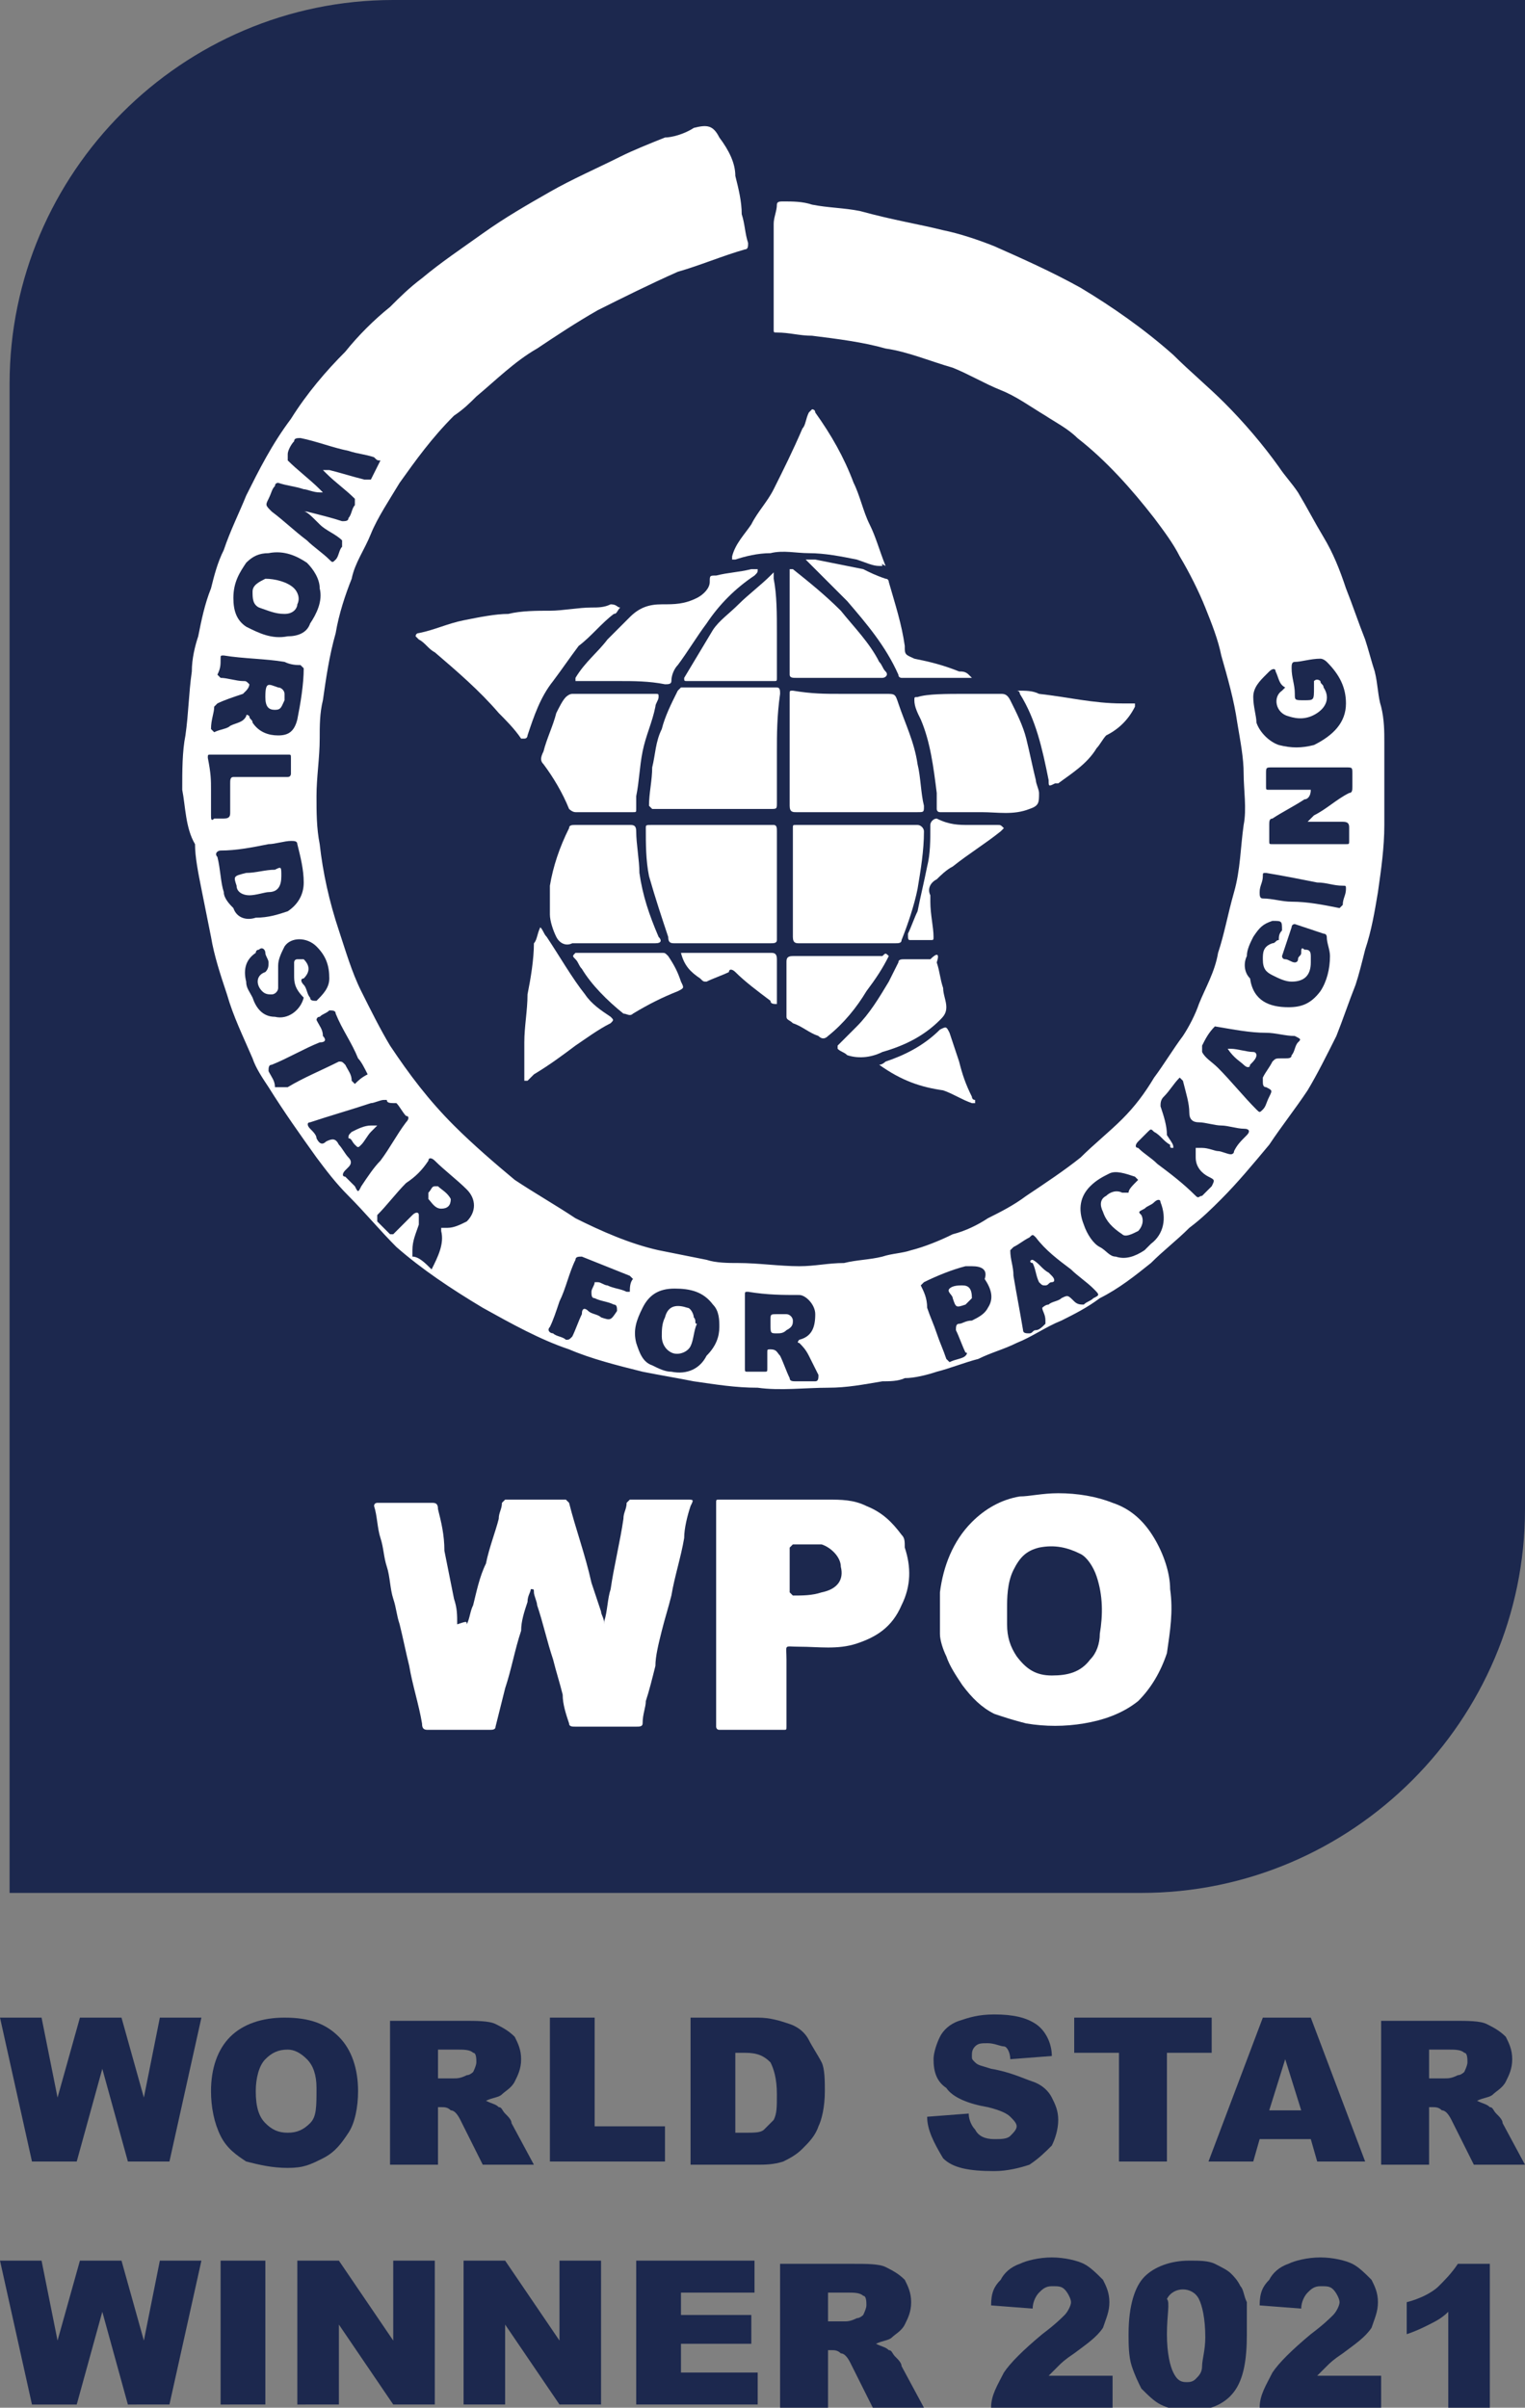 <?xml version="1.0" encoding="utf-8"?>
<!-- Generator: Adobe Illustrator 25.1.0, SVG Export Plug-In . SVG Version: 6.00 Build 0)  -->
<svg version="1.1" id="Ebene_1" xmlns="http://www.w3.org/2000/svg" xmlns:xlink="http://www.w3.org/1999/xlink" x="0px" y="0px"
	 width="47.7px" height="75.3px" viewBox="0 0 47.7 75.3" style="enable-background:new 0 0 47.7 75.3;" xml:space="preserve">
<rect x="0" y="0" width="47.7" height="75.3" fill="#808080" stroke="none"/>
<style type="text/css">
	.st0{fill:#1C284E;}
	.st1{fill:#FFFFFF;}
</style>
<path id="SVGID_5_" class="st0" d="M12.3,0c-6.6,0-12,5.4-12,12v47.2h35.4c6.6,0,12-5.4,12-12V0H12.3z"/>
<path class="st1" d="M26.3,21.7c0.5,0,0.9,0,1.4,0c0.3,0,0.3,0,0.4,0.3c0.2,0.6,0.5,1.2,0.6,1.9c0.1,0.4,0.1,0.9,0.2,1.3
	c0,0.2,0,0.2-0.2,0.2c-0.4,0-0.7,0-1.1,0c-0.8,0-1.7,0-2.5,0c-0.1,0-0.1,0-0.2,0c-0.1,0-0.2,0-0.2-0.2c0-0.6,0-1.2,0-1.8
	c0-0.6,0-1.1,0-1.7c0-0.1,0-0.1,0.1-0.1C25.4,21.7,25.8,21.7,26.3,21.7C26.3,21.7,26.3,21.7,26.3,21.7z"/>
<g>
	<path class="st0" d="M0,63.1h1.3l0.5,2.5l0.7-2.5h1.3l0.7,2.5L5,63.1h1.3l-1,4.5H4l-0.8-2.9l-0.8,2.9H1L0,63.1z"/>
	<path class="st0" d="M6.6,65.4c0-0.7,0.2-1.3,0.6-1.7c0.4-0.4,1-0.6,1.7-0.6c0.8,0,1.3,0.2,1.7,0.6s0.6,1,0.6,1.7
		c0,0.5-0.1,1-0.3,1.3c-0.2,0.3-0.4,0.6-0.8,0.8S9.5,67.8,9,67.8c-0.5,0-0.9-0.1-1.3-0.2c-0.3-0.2-0.6-0.4-0.8-0.8
		C6.7,66.4,6.6,65.9,6.6,65.4z M8,65.4c0,0.5,0.1,0.8,0.3,1s0.4,0.3,0.7,0.3c0.3,0,0.5-0.1,0.7-0.3s0.2-0.5,0.2-1.1
		c0-0.4-0.1-0.7-0.3-0.9S9.2,64.1,9,64.1c-0.3,0-0.5,0.1-0.7,0.3C8.1,64.6,8,65,8,65.4z"/>
	<path class="st0" d="M12.2,67.7v-4.5h2.3c0.4,0,0.8,0,1,0.1s0.4,0.2,0.6,0.4c0.1,0.2,0.2,0.4,0.2,0.7c0,0.3-0.1,0.5-0.2,0.7
		c-0.1,0.2-0.3,0.3-0.4,0.4c-0.1,0.1-0.3,0.1-0.5,0.2c0.2,0.1,0.3,0.1,0.4,0.2c0.1,0,0.1,0.1,0.2,0.2c0.1,0.1,0.2,0.2,0.2,0.3
		l0.7,1.3h-1.6l-0.7-1.4c-0.1-0.2-0.2-0.3-0.3-0.3c-0.1-0.1-0.2-0.1-0.3-0.1h-0.1v1.8H12.2z M13.6,65h0.6c0.1,0,0.2,0,0.4-0.1
		c0.1,0,0.2-0.1,0.2-0.1s0.1-0.2,0.1-0.3c0-0.1,0-0.3-0.1-0.3c-0.1-0.1-0.3-0.1-0.5-0.1h-0.6V65z"/>
	<path class="st0" d="M17.2,63.1h1.4v3.4h2.2v1.1h-3.6V63.1z"/>
	<path class="st0" d="M21.6,63.1h2.1c0.4,0,0.7,0.1,1,0.2c0.3,0.1,0.5,0.3,0.6,0.5s0.3,0.5,0.4,0.7s0.1,0.6,0.1,0.9
		c0,0.5-0.1,0.9-0.2,1.1c-0.1,0.3-0.3,0.5-0.5,0.7c-0.2,0.2-0.4,0.3-0.6,0.4c-0.3,0.1-0.6,0.1-0.8,0.1h-2.1V63.1z M23,64.2v2.5h0.3
		c0.3,0,0.5,0,0.6-0.1c0.1-0.1,0.2-0.2,0.3-0.3c0.1-0.2,0.1-0.4,0.1-0.8c0-0.5-0.1-0.8-0.2-1c-0.2-0.2-0.4-0.3-0.8-0.3H23z"/>
	<path class="st0" d="M29,66.2l1.3-0.1c0,0.2,0.1,0.4,0.2,0.5c0.1,0.2,0.3,0.3,0.6,0.3c0.2,0,0.4,0,0.5-0.1c0.1-0.1,0.2-0.2,0.2-0.3
		c0-0.1-0.1-0.2-0.2-0.3c-0.1-0.1-0.3-0.2-0.7-0.3c-0.6-0.1-1.1-0.3-1.3-0.6c-0.3-0.2-0.4-0.5-0.4-0.9c0-0.2,0.1-0.5,0.2-0.7
		s0.3-0.4,0.6-0.5c0.3-0.1,0.6-0.2,1.1-0.2c0.6,0,1,0.1,1.3,0.3c0.3,0.2,0.5,0.6,0.5,1l-1.3,0.1c0-0.2-0.1-0.4-0.2-0.4
		s-0.3-0.1-0.5-0.1c-0.2,0-0.3,0-0.4,0.1c-0.1,0.1-0.1,0.2-0.1,0.3c0,0.1,0,0.1,0.1,0.2c0.1,0.1,0.2,0.1,0.5,0.2
		c0.6,0.1,1,0.3,1.3,0.4s0.5,0.3,0.6,0.5c0.1,0.2,0.2,0.4,0.2,0.7c0,0.3-0.1,0.6-0.2,0.8c-0.2,0.2-0.4,0.4-0.7,0.6
		c-0.3,0.1-0.7,0.2-1.1,0.2c-0.8,0-1.3-0.1-1.6-0.4C29.2,67,29,66.6,29,66.2z"/>
	<path class="st0" d="M33.6,63.1h4.3v1.1h-1.4v3.4H35v-3.4h-1.4V63.1z"/>
	<path class="st0" d="M41,66.9h-1.6l-0.2,0.7h-1.4l1.7-4.5H41l1.7,4.5h-1.5L41,66.9z M40.7,66l-0.5-1.6L39.7,66H40.7z"/>
	<path class="st0" d="M43.2,67.7v-4.5h2.3c0.4,0,0.8,0,1,0.1s0.4,0.2,0.6,0.4c0.1,0.2,0.2,0.4,0.2,0.7c0,0.3-0.1,0.5-0.2,0.7
		c-0.1,0.2-0.3,0.3-0.4,0.4c-0.1,0.1-0.3,0.1-0.5,0.2c0.2,0.1,0.3,0.1,0.4,0.2c0.1,0,0.1,0.1,0.2,0.2c0.1,0.1,0.2,0.2,0.2,0.3
		l0.7,1.3h-1.6l-0.7-1.4c-0.1-0.2-0.2-0.3-0.3-0.3c-0.1-0.1-0.2-0.1-0.3-0.1h-0.1v1.8H43.2z M44.6,65h0.6c0.1,0,0.2,0,0.4-0.1
		c0.1,0,0.2-0.1,0.2-0.1s0.1-0.2,0.1-0.3c0-0.1,0-0.3-0.1-0.3c-0.1-0.1-0.3-0.1-0.5-0.1h-0.6V65z"/>
</g>
<g>
	<path class="st0" d="M0,70.7h1.3l0.5,2.5l0.7-2.5h1.3l0.7,2.5L5,70.7h1.3l-1,4.5H4l-0.8-2.9l-0.8,2.9H1L0,70.7z"/>
	<path class="st0" d="M6.9,70.7h1.4v4.5H6.9V70.7z"/>
	<path class="st0" d="M9.3,70.7h1.3l1.7,2.5v-2.5h1.3v4.5h-1.3l-1.7-2.5v2.5H9.3V70.7z"/>
	<path class="st0" d="M14.5,70.7h1.3l1.7,2.5v-2.5h1.3v4.5h-1.3l-1.7-2.5v2.5h-1.3V70.7z"/>
	<path class="st0" d="M19.8,70.7h3.8v1h-2.3v0.7h2.2v0.9h-2.2v0.9h2.4v1h-3.8V70.7z"/>
	<path class="st0" d="M24.4,75.3v-4.5h2.3c0.4,0,0.8,0,1,0.1s0.4,0.2,0.6,0.4c0.1,0.2,0.2,0.4,0.2,0.7c0,0.3-0.1,0.5-0.2,0.7
		c-0.1,0.2-0.3,0.3-0.4,0.4c-0.1,0.1-0.3,0.1-0.5,0.2c0.2,0.1,0.3,0.1,0.4,0.2c0.1,0,0.1,0.1,0.2,0.2c0.1,0.1,0.2,0.2,0.2,0.3
		l0.7,1.3h-1.6l-0.7-1.4c-0.1-0.2-0.2-0.3-0.3-0.3c-0.1-0.1-0.2-0.1-0.3-0.1h-0.1v1.8H24.4z M25.8,72.6h0.6c0.1,0,0.2,0,0.4-0.1
		c0.1,0,0.2-0.1,0.2-0.1s0.1-0.2,0.1-0.3c0-0.1,0-0.3-0.1-0.3c-0.1-0.1-0.3-0.1-0.5-0.1h-0.6V72.6z"/>
	<path class="st0" d="M34.8,75.3H31c0-0.4,0.2-0.7,0.4-1.1c0.2-0.3,0.6-0.7,1.2-1.2c0.4-0.3,0.6-0.5,0.7-0.6
		c0.1-0.1,0.2-0.3,0.2-0.4c0-0.1-0.1-0.3-0.2-0.4c-0.1-0.1-0.2-0.1-0.4-0.1c-0.2,0-0.3,0.1-0.4,0.2c-0.1,0.1-0.2,0.3-0.2,0.5
		l-1.3-0.1c0-0.4,0.1-0.6,0.3-0.8c0.1-0.2,0.3-0.4,0.6-0.5c0.2-0.1,0.6-0.2,1-0.2c0.4,0,0.8,0.1,1,0.2s0.4,0.3,0.6,0.5
		c0.1,0.2,0.2,0.4,0.2,0.7c0,0.3-0.1,0.5-0.2,0.8c-0.2,0.3-0.5,0.5-0.9,0.8c-0.3,0.2-0.4,0.3-0.5,0.4c-0.1,0.1-0.2,0.2-0.3,0.3h2
		V75.3z"/>
	<path class="st0" d="M35.3,73c0-0.9,0.2-1.5,0.5-1.8c0.3-0.3,0.8-0.5,1.4-0.5c0.3,0,0.6,0,0.8,0.1c0.2,0.1,0.4,0.2,0.5,0.3
		c0.1,0.1,0.2,0.2,0.3,0.4c0.1,0.1,0.1,0.3,0.2,0.5C39,72.3,39,72.6,39,73c0,0.8-0.1,1.4-0.4,1.8c-0.3,0.4-0.8,0.6-1.4,0.6
		c-0.4,0-0.7-0.1-0.9-0.2c-0.2-0.1-0.4-0.3-0.6-0.5c-0.1-0.2-0.2-0.4-0.3-0.7C35.3,73.7,35.3,73.3,35.3,73z M36.5,73
		c0,0.6,0.1,1,0.2,1.2c0.1,0.2,0.2,0.3,0.4,0.3c0.1,0,0.2,0,0.3-0.1c0.1-0.1,0.2-0.2,0.2-0.4c0-0.2,0.1-0.5,0.1-0.9
		c0-0.6-0.1-1-0.2-1.2c-0.1-0.2-0.3-0.3-0.5-0.3c-0.2,0-0.4,0.1-0.5,0.3C36.6,72,36.5,72.4,36.5,73z"/>
	<path class="st0" d="M43.2,75.3h-3.8c0-0.4,0.2-0.7,0.4-1.1c0.2-0.3,0.6-0.7,1.2-1.2c0.4-0.3,0.6-0.5,0.7-0.6
		c0.1-0.1,0.2-0.3,0.2-0.4c0-0.1-0.1-0.3-0.2-0.4c-0.1-0.1-0.2-0.1-0.4-0.1c-0.2,0-0.3,0.1-0.4,0.2c-0.1,0.1-0.2,0.3-0.2,0.5
		l-1.3-0.1c0-0.4,0.1-0.6,0.3-0.8c0.1-0.2,0.3-0.4,0.6-0.5c0.2-0.1,0.6-0.2,1-0.2c0.4,0,0.8,0.1,1,0.2s0.4,0.3,0.6,0.5
		c0.1,0.2,0.2,0.4,0.2,0.7c0,0.3-0.1,0.5-0.2,0.8c-0.2,0.3-0.5,0.5-0.9,0.8c-0.3,0.2-0.4,0.3-0.5,0.4c-0.1,0.1-0.2,0.2-0.3,0.3h2
		V75.3z"/>
	<path class="st0" d="M46.6,70.7v4.6h-1.3v-3c-0.2,0.2-0.4,0.3-0.6,0.4c-0.2,0.1-0.4,0.2-0.7,0.3v-1c0.4-0.1,0.8-0.3,1-0.5
		c0.2-0.2,0.4-0.4,0.6-0.7H46.6z"/>
</g>
<path class="st1" d="M5.7,24.7c0-0.6,0-1.2,0.1-1.7c0.1-0.7,0.1-1.3,0.2-2c0-0.4,0.1-0.8,0.2-1.1c0.1-0.5,0.2-1,0.4-1.5
	C6.7,18,6.8,17.6,7,17.2c0.2-0.6,0.5-1.2,0.7-1.7c0.4-0.8,0.8-1.6,1.4-2.4c0.5-0.8,1.1-1.5,1.7-2.1c0.4-0.5,0.9-1,1.4-1.4
	c0.3-0.3,0.6-0.6,1-0.9c0.6-0.5,1.2-0.9,1.9-1.4c0.7-0.5,1.4-0.9,2.1-1.3c0.7-0.4,1.4-0.7,2.2-1.1c0.4-0.2,0.9-0.4,1.4-0.6
	C21,4.3,21.4,4.2,21.7,4c0.4-0.1,0.6-0.1,0.8,0.3C22.8,4.7,23,5.1,23,5.5c0.1,0.4,0.2,0.8,0.2,1.2c0.1,0.3,0.1,0.6,0.2,0.9
	c0,0.1,0,0.2-0.1,0.2c-0.7,0.2-1.4,0.5-2.1,0.7c-0.9,0.4-1.7,0.8-2.5,1.2c-0.7,0.4-1.3,0.8-1.9,1.2c-0.7,0.4-1.3,1-1.9,1.5
	c-0.2,0.2-0.4,0.4-0.7,0.6c-0.7,0.7-1.2,1.4-1.7,2.1c-0.3,0.5-0.7,1.1-0.9,1.6c-0.2,0.5-0.5,0.9-0.6,1.4c-0.2,0.5-0.4,1.1-0.5,1.7
	c-0.2,0.7-0.3,1.4-0.4,2.1c-0.1,0.4-0.1,0.8-0.1,1.2c0,0.6-0.1,1.2-0.1,1.8c0,0.5,0,1,0.1,1.5c0.1,0.9,0.3,1.8,0.6,2.7
	c0.2,0.6,0.4,1.3,0.7,1.9c0.3,0.6,0.6,1.2,0.9,1.7c0.6,0.9,1.2,1.7,2,2.5c0.6,0.6,1.3,1.2,1.9,1.7c0.6,0.4,1.3,0.8,1.9,1.2
	c0.8,0.4,1.7,0.8,2.6,1c0.5,0.1,1,0.2,1.5,0.3c0.3,0.1,0.7,0.1,1,0.1c0.6,0,1.3,0.1,1.9,0.1c0.5,0,0.9-0.1,1.4-0.1
	c0.4-0.1,0.8-0.1,1.2-0.2c0.3-0.1,0.6-0.1,0.9-0.2c0.4-0.1,0.9-0.3,1.3-0.5c0.4-0.1,0.8-0.3,1.1-0.5c0.4-0.2,0.8-0.4,1.2-0.7
	c0.6-0.4,1.2-0.8,1.7-1.2c0.4-0.4,0.9-0.8,1.3-1.2c0.4-0.4,0.7-0.8,1-1.3c0.3-0.4,0.6-0.9,0.9-1.3c0.2-0.3,0.4-0.7,0.5-1
	c0.2-0.5,0.5-1,0.6-1.6c0.2-0.6,0.3-1.2,0.5-1.9c0.2-0.7,0.2-1.4,0.3-2.1c0.1-0.5,0-1.1,0-1.6c0-0.5-0.1-1-0.2-1.6
	c-0.1-0.7-0.3-1.4-0.5-2.1c-0.1-0.5-0.3-1-0.5-1.5c-0.2-0.5-0.5-1.1-0.8-1.6c-0.2-0.4-0.5-0.8-0.8-1.2c-0.7-0.9-1.5-1.8-2.4-2.5
	c-0.3-0.3-0.7-0.5-1-0.7c-0.5-0.3-0.9-0.6-1.4-0.8c-0.5-0.2-1-0.5-1.5-0.7c-0.7-0.2-1.4-0.5-2.1-0.6c-0.7-0.2-1.5-0.3-2.3-0.4
	c-0.4,0-0.7-0.1-1.1-0.1c-0.1,0-0.1,0-0.1-0.1c0-0.7,0-1.4,0-2.1c0-0.4,0-0.8,0-1.2c0-0.2,0.1-0.4,0.1-0.6c0-0.1,0.1-0.1,0.2-0.1
	c0.3,0,0.6,0,0.9,0.1c0.5,0.1,1,0.1,1.5,0.2C28,6.9,28.7,7,29.5,7.2c0.5,0.1,1.1,0.3,1.6,0.5C32,8.1,32.9,8.5,33.8,9
	c1,0.6,2,1.3,2.9,2.1c0.5,0.5,1.1,1,1.6,1.5c0.6,0.6,1.2,1.3,1.7,2c0.2,0.3,0.4,0.5,0.6,0.8c0.3,0.5,0.5,0.9,0.8,1.4
	c0.3,0.5,0.5,1,0.7,1.6c0.2,0.5,0.4,1.1,0.6,1.6c0.1,0.3,0.2,0.7,0.3,1c0.1,0.4,0.1,0.8,0.2,1.1c0.1,0.4,0.1,0.8,0.1,1.1
	c0,0.9,0,1.7,0,2.6c0,0.7-0.1,1.4-0.2,2.1c-0.1,0.6-0.2,1.2-0.4,1.8c-0.1,0.4-0.2,0.8-0.3,1.1c-0.2,0.5-0.4,1.1-0.6,1.6
	c-0.3,0.6-0.6,1.2-0.9,1.7c-0.4,0.6-0.8,1.1-1.2,1.7c-0.5,0.6-1,1.2-1.5,1.7c-0.3,0.3-0.6,0.6-1,0.9c-0.4,0.4-0.8,0.7-1.2,1.1
	c-0.5,0.4-1,0.8-1.6,1.1c-0.4,0.3-0.8,0.5-1.2,0.7c-0.5,0.2-0.9,0.5-1.4,0.7c-0.4,0.2-0.8,0.3-1.2,0.5c-0.4,0.1-0.9,0.3-1.3,0.4
	c-0.3,0.1-0.7,0.2-1,0.2c-0.2,0.1-0.5,0.1-0.7,0.1c-0.6,0.1-1.1,0.2-1.7,0.2c-0.7,0-1.5,0.1-2.2,0c-0.7,0-1.3-0.1-2-0.2
	c-0.5-0.1-1.1-0.2-1.6-0.3c-0.8-0.2-1.6-0.4-2.3-0.7c-0.9-0.3-1.8-0.8-2.7-1.3c-1-0.6-1.9-1.2-2.7-1.9c-0.5-0.5-1-1.1-1.5-1.6
	c-0.4-0.4-0.7-0.8-1-1.2c-0.5-0.7-1-1.4-1.5-2.2c-0.2-0.3-0.4-0.6-0.5-0.9c-0.3-0.7-0.6-1.3-0.8-2c-0.2-0.6-0.4-1.2-0.5-1.8
	c-0.1-0.5-0.2-1-0.3-1.5c-0.1-0.5-0.2-1-0.2-1.4C5.8,25.9,5.8,25.2,5.7,24.7z M11.9,14.4c-0.1,0-0.1,0-0.2-0.1
	c-0.3-0.1-0.5-0.1-0.8-0.2c-0.5-0.1-1-0.3-1.5-0.4c-0.1,0-0.2,0-0.2,0.1c-0.1,0.1-0.2,0.3-0.2,0.4c0,0,0,0.1,0,0.2
	c0.3,0.3,0.7,0.6,1,0.9c0,0,0.1,0.1,0.1,0.1c0,0,0,0,0,0c0,0-0.1,0-0.1,0c-0.2,0-0.4-0.1-0.5-0.1c-0.3-0.1-0.5-0.1-0.8-0.2
	c0,0-0.1,0-0.1,0.1c-0.1,0.1-0.1,0.2-0.2,0.4c-0.1,0.2-0.1,0.2,0.1,0.4c0.4,0.3,0.7,0.6,1.1,0.9c0.2,0.2,0.5,0.4,0.7,0.6
	c0.1,0.1,0.1,0.1,0.2,0c0.1-0.1,0.1-0.3,0.2-0.4c0-0.1,0-0.2,0-0.2c-0.2-0.2-0.5-0.3-0.7-0.5C9.7,16.1,9.6,16,9.5,16c0,0,0,0,0,0
	c0,0,0.1,0,0.1,0c0.4,0.1,0.8,0.2,1.1,0.3c0.1,0,0.2,0,0.2-0.1c0.1-0.1,0.1-0.3,0.2-0.4c0,0,0-0.1,0-0.2c-0.3-0.3-0.6-0.5-0.9-0.8
	c0,0-0.1-0.1-0.1-0.1c0.1,0,0.1,0,0.2,0c0.4,0.1,0.7,0.2,1.1,0.3c0.1,0,0.1,0,0.2,0C11.7,14.8,11.8,14.6,11.9,14.4z M40.9,25.7
	C40.9,25.7,40.9,25.7,40.9,25.7c0.1-0.1,0.1-0.1,0.2-0.2c0.4-0.2,0.7-0.5,1.1-0.7c0.1,0,0.1-0.1,0.1-0.2c0-0.1,0-0.3,0-0.4
	c0-0.2,0-0.2-0.2-0.2c-0.5,0-1.1,0-1.6,0c-0.2,0-0.5,0-0.7,0c-0.2,0-0.2,0-0.2,0.2c0,0.1,0,0.3,0,0.4c0,0.1,0,0.1,0.1,0.1
	c0.4,0,0.8,0,1.2,0c0,0,0.1,0,0.1,0c0,0,0,0,0,0C41,24.9,40.9,25,40.8,25c-0.3,0.2-0.7,0.4-1,0.6c-0.1,0-0.1,0.1-0.1,0.2
	c0,0.2,0,0.3,0,0.5c0,0.1,0,0.1,0.1,0.1c0.5,0,0.9,0,1.4,0c0.3,0,0.6,0,0.9,0c0.1,0,0.1,0,0.1-0.1c0-0.1,0-0.3,0-0.4
	c0-0.1,0-0.2-0.2-0.2c-0.4,0-0.7,0-1.1,0C41,25.7,40.9,25.7,40.9,25.7z M8.7,23c0.3,0,0.5-0.1,0.6-0.5c0.1-0.5,0.2-1.1,0.2-1.6
	c0,0-0.1-0.1-0.1-0.1c-0.1,0-0.3,0-0.5-0.1c-0.6-0.1-1.3-0.1-1.9-0.2c-0.1,0-0.1,0-0.1,0.1c0,0.2,0,0.3-0.1,0.5c0,0,0.1,0.1,0.1,0.1
	c0.2,0,0.5,0.1,0.7,0.1c0.1,0,0.1,0,0.2,0.1c0,0.1-0.1,0.2-0.1,0.2c0,0-0.1,0.1-0.1,0.1c-0.3,0.1-0.6,0.2-0.8,0.3
	c0,0-0.1,0.1-0.1,0.1c0,0.2-0.1,0.4-0.1,0.7c0,0,0.1,0.1,0.1,0.1c0.2-0.1,0.4-0.1,0.5-0.2c0.2-0.1,0.4-0.1,0.5-0.3
	c0-0.1,0.1,0,0.1,0c0,0.1,0.1,0.1,0.1,0.2C8.1,22.9,8.4,23,8.7,23z M13.5,39.7C13.5,39.6,13.5,39.6,13.5,39.7
	c0.2-0.4,0.4-0.8,0.3-1.2c0,0,0-0.1,0-0.1c0,0,0.1,0,0.1,0c0,0,0.1,0,0.1,0c0.2,0,0.4-0.1,0.6-0.2c0.3-0.3,0.3-0.7,0-1
	c-0.3-0.3-0.7-0.6-1-0.9c-0.1-0.1-0.2-0.1-0.2,0c-0.2,0.3-0.4,0.5-0.7,0.7c-0.3,0.3-0.6,0.7-0.9,1c0,0,0,0.1,0,0.2
	c0.1,0.1,0.3,0.3,0.4,0.4c0,0,0.1,0,0.1,0c0.2-0.2,0.4-0.4,0.6-0.6c0.1-0.1,0.2-0.1,0.2,0c0,0.1,0,0.2,0,0.3
	c-0.1,0.3-0.2,0.5-0.2,0.8c0,0.1,0,0.1,0,0.2C13.1,39.3,13.3,39.5,13.5,39.7z M24,42.6C24,42.6,24.1,42.6,24,42.6c0-0.1,0-0.2,0-0.3
	c0-0.1,0-0.1,0.1-0.1c0.2,0,0.2,0.1,0.3,0.2c0.1,0.2,0.2,0.5,0.3,0.7c0,0.1,0.1,0.1,0.2,0.1c0.2,0,0.4,0,0.6,0
	c0.1,0,0.1-0.1,0.1-0.2c-0.1-0.2-0.2-0.4-0.3-0.6c-0.1-0.2-0.2-0.3-0.3-0.4c-0.1,0,0-0.1,0-0.1c0.4-0.1,0.5-0.4,0.5-0.8
	c0-0.3-0.3-0.6-0.5-0.6c-0.5,0-1,0-1.6-0.1c-0.1,0-0.1,0-0.1,0.1c0,0.7,0,1.3,0,2c0,0.1,0,0.2,0,0.3c0,0.1,0,0.1,0.1,0.1
	c0.2,0,0.3,0,0.5,0c0.1,0,0.1,0,0.1-0.1C24,42.9,24,42.8,24,42.6z M36.7,35.9c-0.1,0-0.1,0-0.1-0.1c-0.2-0.1-0.3-0.3-0.5-0.4
	c-0.1-0.1-0.1-0.1-0.2,0c-0.1,0.1-0.2,0.2-0.3,0.3c-0.1,0.1-0.1,0.2,0,0.2c0.2,0.2,0.4,0.3,0.6,0.5c0.4,0.3,0.8,0.6,1.2,1
	c0.1,0.1,0.1,0,0.2,0c0.1-0.1,0.2-0.2,0.3-0.3c0.1-0.2,0.1-0.2-0.1-0.3c-0.2-0.1-0.4-0.3-0.4-0.6c0,0,0-0.1,0-0.1c0-0.1,0-0.1,0-0.2
	c0,0,0.1,0,0.2,0c0.2,0,0.4,0.1,0.5,0.1c0.1,0,0.3,0.1,0.4,0.1c0,0,0.1,0,0.1-0.1c0.1-0.2,0.2-0.3,0.4-0.5c0.1-0.1,0.1-0.2-0.1-0.2
	c-0.2,0-0.5-0.1-0.7-0.1c-0.2,0-0.5-0.1-0.7-0.1c-0.2,0-0.3-0.1-0.3-0.3c0-0.3-0.1-0.6-0.2-1c0,0,0,0-0.1-0.1
	c-0.2,0.2-0.3,0.4-0.5,0.6c-0.1,0.1-0.1,0.2-0.1,0.3c0.1,0.3,0.2,0.6,0.2,0.9C36.7,35.8,36.7,35.8,36.7,35.9z M8,28.7
	c0.4,0,0.7-0.1,1-0.2c0.3-0.2,0.5-0.5,0.5-0.9c0-0.4-0.1-0.8-0.2-1.2c0-0.1-0.1-0.1-0.2-0.1c-0.2,0-0.5,0.1-0.7,0.1
	c-0.5,0.1-1,0.2-1.5,0.2c-0.1,0-0.2,0.1-0.1,0.2c0.1,0.4,0.1,0.8,0.2,1.1c0,0.2,0.2,0.4,0.3,0.5C7.4,28.7,7.7,28.8,8,28.7z
	 M22.5,41.5c0-0.2,0-0.5-0.2-0.7c-0.3-0.4-0.7-0.5-1.2-0.5c-0.5,0-0.8,0.2-1,0.6c-0.2,0.4-0.3,0.7-0.2,1.1c0.1,0.3,0.2,0.6,0.5,0.7
	c0.2,0.1,0.4,0.2,0.6,0.2c0.5,0.1,0.9-0.1,1.1-0.5C22.4,42.1,22.5,41.8,22.5,41.5z M7.3,18.7c0,0.4,0.1,0.7,0.4,0.9
	C8.1,19.8,8.5,20,9,19.9c0.3,0,0.6-0.1,0.7-0.4c0.2-0.3,0.4-0.7,0.3-1.1c0-0.3-0.2-0.6-0.4-0.8c-0.3-0.2-0.7-0.4-1.2-0.3
	c-0.3,0-0.5,0.1-0.7,0.3C7.5,17.9,7.3,18.2,7.3,18.7z M40.3,31.5c0.4,0,0.7-0.1,1-0.5c0.2-0.3,0.3-0.7,0.3-1.1
	c0-0.2-0.1-0.4-0.1-0.6c0,0,0-0.1-0.1-0.1c-0.3-0.1-0.6-0.2-0.9-0.3c0,0-0.1,0-0.1,0.1c-0.1,0.3-0.2,0.6-0.3,0.9c0,0,0,0.1,0.1,0.1
	c0.1,0,0.2,0.1,0.3,0.1c0,0,0.1,0,0.1-0.1c0-0.1,0.1-0.1,0.1-0.2c0-0.1,0-0.2,0.1-0.1c0.1,0,0.2,0,0.2,0.2c0,0.1,0,0.1,0,0.2
	c0,0.4-0.2,0.6-0.6,0.6c-0.2,0-0.4-0.1-0.6-0.2c-0.2-0.1-0.3-0.2-0.3-0.5c0-0.2,0-0.4,0.3-0.5c0.1,0,0.1-0.1,0.2-0.1
	c0-0.1,0-0.2,0.1-0.3c0-0.3,0-0.3-0.3-0.3c-0.3,0.1-0.4,0.2-0.6,0.5c-0.1,0.2-0.2,0.4-0.2,0.6c-0.1,0.2-0.1,0.5,0.1,0.7
	C39.2,31.3,39.7,31.5,40.3,31.5z M42.1,22c0-0.5-0.2-0.9-0.6-1.3c0,0-0.1-0.1-0.2-0.1c-0.3,0-0.6,0.1-0.8,0.1
	c-0.1,0-0.1,0.1-0.1,0.2c0,0.3,0.1,0.5,0.1,0.8c0,0.2,0,0.2,0.3,0.2c0.3,0,0.3,0,0.3-0.4c0-0.1,0-0.1,0-0.2c0.1-0.1,0.2,0,0.2,0
	c0,0.1,0.1,0.1,0.1,0.2c0.2,0.3,0.1,0.6-0.2,0.8c-0.3,0.2-0.6,0.2-0.9,0.1c-0.4-0.1-0.5-0.6-0.2-0.8c0,0,0.1-0.1,0.1-0.1
	C40,21.4,40,21.2,39.9,21c0-0.1-0.1-0.1-0.2,0c0,0,0,0-0.1,0.1c-0.2,0.2-0.4,0.4-0.4,0.7c0,0.3,0.1,0.6,0.1,0.8
	c0.1,0.3,0.4,0.6,0.7,0.7c0.4,0.1,0.7,0.1,1.1,0C41.7,23,42.1,22.6,42.1,22z M9.2,30.5C9.2,30.5,9.2,30.5,9.2,30.5
	c0-0.1,0-0.3,0-0.4c0,0,0-0.1,0.1-0.1c0.1,0,0.2,0,0.2,0c0.2,0.2,0.2,0.4,0,0.6c-0.1,0-0.1,0.1,0,0.2c0.1,0.1,0.1,0.3,0.2,0.4
	c0,0.1,0.1,0.1,0.2,0.1c0.2-0.2,0.4-0.4,0.4-0.7c0-0.4-0.1-0.7-0.4-1c-0.3-0.3-0.8-0.3-1,0c-0.1,0.2-0.2,0.4-0.2,0.6
	c0,0.2,0,0.5,0,0.7c0,0.1-0.1,0.2-0.2,0.2c-0.1,0-0.2,0-0.3-0.1c-0.2-0.2-0.2-0.5,0.1-0.6c0.1-0.1,0.1-0.2,0.1-0.3
	c0-0.1-0.1-0.2-0.1-0.3c0-0.1-0.1-0.2-0.2-0.1c0,0-0.1,0-0.1,0.1c-0.3,0.2-0.4,0.5-0.3,0.9c0,0.2,0.1,0.3,0.2,0.5
	c0.1,0.3,0.3,0.6,0.7,0.6c0.4,0.1,0.8-0.2,0.9-0.6C9.2,30.9,9.2,30.7,9.2,30.5z M12.1,34.4c-0.1,0-0.1,0-0.1,0
	c-0.1,0-0.3,0.1-0.4,0.1c-0.6,0.2-1.3,0.4-1.9,0.6c-0.1,0-0.1,0.1,0,0.2c0.1,0.1,0.2,0.2,0.2,0.3c0.1,0.2,0.2,0.2,0.3,0.1
	c0.2-0.1,0.3-0.1,0.4,0.1c0.1,0.1,0.2,0.3,0.3,0.4c0.1,0.1,0.1,0.2,0,0.3c0,0-0.1,0.1-0.1,0.1c-0.1,0.1-0.1,0.2,0,0.2
	c0.1,0.1,0.2,0.2,0.3,0.3c0.1,0.2,0.1,0.2,0.2,0c0.2-0.3,0.4-0.6,0.6-0.8c0.3-0.4,0.5-0.8,0.8-1.2c0.1-0.1,0.1-0.2,0-0.2
	c-0.1-0.1-0.2-0.3-0.3-0.4C12.2,34.5,12.1,34.5,12.1,34.4z M38,32.1C38,32.2,38,32.2,38,32.1c-0.2,0.2-0.3,0.4-0.4,0.6
	c0,0.1,0,0.2,0,0.2c0.1,0.2,0.3,0.3,0.5,0.5c0.4,0.4,0.8,0.9,1.2,1.3c0.1,0.1,0.1,0.1,0.2,0c0.1-0.1,0.1-0.2,0.2-0.4
	c0.1-0.2,0.1-0.2-0.1-0.3c-0.1,0-0.1-0.1-0.1-0.2c0,0,0-0.1,0-0.1c0.1-0.2,0.2-0.3,0.3-0.5c0.1-0.1,0.1-0.1,0.3-0.1c0,0,0.1,0,0.1,0
	c0.1,0,0.2,0,0.2-0.1c0.1-0.1,0.1-0.3,0.2-0.4c0.1-0.1,0.1-0.1-0.1-0.2c-0.3,0-0.6-0.1-0.9-0.1C39.1,32.3,38.6,32.2,38,32.1z
	 M32.6,40.9c0,0,0.1-0.1,0.2-0.1c0.1-0.1,0.3-0.1,0.4-0.2c0.2-0.1,0.2-0.1,0.4,0.1c0.1,0.1,0.2,0.1,0.3,0.1c0.1-0.1,0.2-0.1,0.3-0.2
	c0.2-0.1,0.2-0.1,0-0.3c-0.2-0.2-0.5-0.4-0.7-0.6c-0.4-0.3-0.8-0.6-1.1-1c-0.1-0.1-0.1-0.1-0.2,0c-0.2,0.1-0.3,0.2-0.5,0.3
	c0,0-0.1,0.1-0.1,0.1c0,0.3,0.1,0.5,0.1,0.8c0.1,0.6,0.2,1.1,0.3,1.7c0,0.1,0.1,0.1,0.2,0.1c0.1,0,0.1-0.1,0.2-0.1
	c0.1,0,0.2-0.1,0.3-0.2c0,0,0-0.1,0-0.1C32.7,41.1,32.6,41,32.6,40.9z M35.6,36.9c0,0-0.1-0.1-0.1-0.1c-0.3-0.1-0.6-0.2-0.8-0.1
	c-0.2,0.1-0.4,0.2-0.6,0.4c-0.3,0.3-0.4,0.7-0.2,1.2c0.1,0.3,0.3,0.6,0.5,0.7c0.2,0.1,0.3,0.3,0.5,0.3c0.3,0.1,0.6,0,0.9-0.2
	c0.1-0.1,0.1-0.1,0.2-0.2c0.4-0.3,0.5-0.8,0.3-1.3c0-0.1-0.1-0.1-0.2,0c-0.1,0.1-0.2,0.1-0.3,0.2c-0.2,0.1-0.2,0.1-0.1,0.2
	c0.1,0.2,0,0.4-0.1,0.5c-0.2,0.1-0.4,0.2-0.5,0.1c-0.3-0.2-0.5-0.4-0.6-0.7c-0.1-0.2-0.1-0.4,0.1-0.5c0.1-0.1,0.3-0.2,0.5-0.1
	c0.1,0,0.1,0,0.2,0C35.3,37.2,35.4,37.1,35.6,36.9z M30.4,39.6c-0.1,0-0.2,0-0.2,0c-0.4,0.1-0.9,0.3-1.3,0.5c0,0-0.1,0.1-0.1,0.1
	c0.1,0.2,0.2,0.4,0.2,0.7c0.1,0.3,0.2,0.5,0.3,0.8c0.1,0.3,0.2,0.5,0.3,0.8c0,0,0.1,0.1,0.1,0.1c0.2-0.1,0.4-0.1,0.5-0.2
	c0,0,0.1-0.1,0-0.1c-0.1-0.2-0.2-0.5-0.3-0.7c0-0.1,0-0.2,0.1-0.2c0.1,0,0.2-0.1,0.4-0.1c0.2-0.1,0.4-0.2,0.5-0.4
	c0.2-0.3,0.1-0.6-0.1-0.9C30.9,39.7,30.7,39.6,30.4,39.6z M19.8,40c0,0-0.1-0.1-0.1-0.1c-0.5-0.2-1-0.4-1.5-0.6
	c-0.1,0-0.2,0-0.2,0.1c-0.2,0.4-0.3,0.9-0.5,1.3c-0.1,0.3-0.2,0.6-0.3,0.8c-0.1,0.1,0,0.2,0.1,0.2c0.1,0.1,0.3,0.1,0.4,0.2
	c0.1,0,0.1,0,0.2-0.1c0.1-0.2,0.2-0.5,0.3-0.7c0-0.2,0.1-0.2,0.2-0.1c0.1,0.1,0.3,0.1,0.4,0.2c0.3,0.1,0.3,0.1,0.5-0.2
	c0-0.1,0-0.2-0.1-0.2c-0.2-0.1-0.4-0.1-0.6-0.2c-0.1,0-0.1-0.1-0.1-0.2c0-0.1,0.1-0.2,0.1-0.3c0,0,0.1,0,0.1,0
	c0.1,0,0.2,0.1,0.3,0.1c0.2,0.1,0.4,0.1,0.6,0.2c0,0,0.1,0,0.1,0C19.7,40.3,19.7,40.1,19.8,40z M11.5,33.6
	C11.5,33.5,11.5,33.5,11.5,33.6c-0.1-0.2-0.2-0.4-0.3-0.5c-0.2-0.5-0.5-0.9-0.7-1.4c0-0.1-0.1-0.1-0.2-0.1c-0.1,0.1-0.2,0.1-0.3,0.2
	c-0.1,0-0.1,0.1-0.1,0.1c0.1,0.2,0.2,0.3,0.2,0.5c0.1,0.1,0.1,0.2-0.1,0.2c-0.5,0.2-1,0.5-1.5,0.7c-0.1,0-0.1,0.1-0.1,0.2
	c0.1,0.2,0.2,0.3,0.2,0.5C8.8,34,8.9,34,9,34c0.5-0.3,1-0.5,1.6-0.8c0.1,0,0.1,0,0.2,0.1c0.1,0.2,0.2,0.3,0.2,0.5
	c0,0,0.1,0.1,0.1,0.1C11.2,33.8,11.3,33.7,11.5,33.6C11.5,33.6,11.5,33.6,11.5,33.6z M6.6,24.7C6.6,24.7,6.6,24.7,6.6,24.7
	c0,0.3,0,0.6,0,0.8c0,0.1,0,0.2,0.1,0.1c0.1,0,0.2,0,0.3,0c0.2,0,0.2-0.1,0.2-0.2c0-0.3,0-0.6,0-0.9c0-0.1,0-0.2,0.1-0.2
	c0.6,0,1.2,0,1.7,0c0.1,0,0.1-0.1,0.1-0.1c0-0.2,0-0.3,0-0.5c0-0.1,0-0.1-0.1-0.1c-0.1,0-0.2,0-0.3,0c-0.7,0-1.4,0-2.1,0
	c-0.1,0-0.1,0-0.1,0.1C6.6,24.2,6.6,24.4,6.6,24.7z M41.9,28.4c0,0,0.1-0.1,0.1-0.1c0-0.2,0.1-0.3,0.1-0.5c0-0.1,0-0.1-0.1-0.1
	c-0.3,0-0.5-0.1-0.8-0.1c-0.5-0.1-1-0.2-1.6-0.3c-0.1,0-0.1,0-0.1,0.1c0,0.2-0.1,0.3-0.1,0.5c0,0.1,0,0.2,0.1,0.2
	c0.3,0,0.6,0.1,0.9,0.1C40.9,28.2,41.4,28.3,41.9,28.4z"/>
<path class="st1" d="M14.6,50.8c0.1-0.2,0.1-0.4,0.2-0.6c0.1-0.4,0.2-0.9,0.4-1.3c0.1-0.5,0.3-1,0.4-1.4c0-0.2,0.1-0.3,0.1-0.5
	c0,0,0.1-0.1,0.1-0.1c0.6,0,1.3,0,1.9,0c0,0,0.1,0.1,0.1,0.1c0.2,0.8,0.5,1.6,0.7,2.5c0.1,0.3,0.2,0.6,0.3,0.9
	c0,0.1,0.1,0.2,0.1,0.4c0,0,0,0,0,0c0,0,0,0,0-0.1c0.1-0.3,0.1-0.7,0.2-1c0.1-0.7,0.3-1.5,0.4-2.2c0-0.2,0.1-0.3,0.1-0.5
	c0,0,0.1-0.1,0.1-0.1c0.5,0,1.1,0,1.6,0c0.1,0,0.1,0,0.2,0c0.2,0,0.2,0,0.1,0.2c-0.1,0.3-0.2,0.7-0.2,1c-0.1,0.6-0.3,1.2-0.4,1.8
	c-0.1,0.4-0.2,0.7-0.3,1.1c-0.1,0.4-0.2,0.8-0.2,1.1c-0.1,0.4-0.2,0.8-0.3,1.1c0,0.2-0.1,0.4-0.1,0.7c0,0.1-0.1,0.1-0.2,0.1
	c-0.6,0-1.3,0-1.9,0c-0.1,0-0.2,0-0.2-0.1c-0.1-0.3-0.2-0.6-0.2-0.9c-0.1-0.4-0.2-0.7-0.3-1.1c-0.2-0.6-0.3-1.1-0.5-1.7
	c0-0.1-0.1-0.3-0.1-0.4c0-0.1,0-0.1-0.1-0.1c0,0.1-0.1,0.2-0.1,0.4c-0.1,0.3-0.2,0.6-0.2,0.9c-0.2,0.6-0.3,1.2-0.5,1.8
	c-0.1,0.4-0.2,0.8-0.3,1.2c0,0.1-0.1,0.1-0.2,0.1c-0.6,0-1.3,0-1.9,0c-0.1,0-0.2,0-0.2-0.2c-0.1-0.6-0.3-1.2-0.4-1.8
	c-0.1-0.4-0.2-0.9-0.3-1.3c-0.1-0.3-0.1-0.5-0.2-0.8c-0.1-0.3-0.1-0.7-0.2-1c-0.1-0.3-0.1-0.6-0.2-0.9c-0.1-0.3-0.1-0.7-0.2-1
	c0-0.1,0.1-0.1,0.1-0.1c0.2,0,0.5,0,0.7,0c0.3,0,0.7,0,1,0c0.1,0,0.2,0,0.2,0.2c0.1,0.4,0.2,0.8,0.2,1.3c0.1,0.5,0.2,1,0.3,1.5
	c0.1,0.3,0.1,0.5,0.1,0.8C14.6,50.7,14.6,50.7,14.6,50.8z"/>
<path class="st1" d="M33.1,46.7c0.6,0,1.2,0.1,1.7,0.3c0.6,0.2,1,0.6,1.3,1.1c0.3,0.5,0.5,1.1,0.5,1.6c0.1,0.7,0,1.3-0.1,2
	c-0.2,0.6-0.5,1.1-0.9,1.5c-0.5,0.4-1.1,0.6-1.7,0.7c-0.6,0.1-1.2,0.1-1.8,0c-0.4-0.1-0.7-0.2-1-0.3c-0.4-0.2-0.7-0.5-1-0.9
	c-0.2-0.3-0.4-0.6-0.5-0.9c-0.1-0.2-0.2-0.5-0.2-0.7c0-0.4,0-0.9,0-1.3c0.1-0.8,0.4-1.6,1-2.2c0.4-0.4,0.9-0.7,1.5-0.8
	C32.2,46.8,32.6,46.7,33.1,46.7z M31.5,50.3c0,0.2,0,0.3,0,0.5c0,0.4,0.1,0.7,0.3,1c0.3,0.4,0.6,0.6,1.1,0.6c0.5,0,0.9-0.1,1.2-0.5
	c0.2-0.2,0.3-0.5,0.3-0.8c0.1-0.6,0.1-1.2-0.1-1.8c-0.1-0.3-0.3-0.6-0.5-0.7c-0.4-0.2-0.8-0.3-1.3-0.2c-0.4,0.1-0.6,0.3-0.8,0.7
	C31.5,49.5,31.5,50,31.5,50.3z"/>
<path class="st1" d="M22.4,50.4c0-1.1,0-2.3,0-3.4c0-0.1,0-0.1,0.1-0.1c1.1,0,2.3,0,3.4,0c0.4,0,0.8,0,1.2,0.2
	c0.5,0.2,0.8,0.5,1.1,0.9c0.1,0.1,0.1,0.2,0.1,0.4c0.2,0.6,0.2,1.2-0.1,1.8c-0.3,0.7-0.8,1-1.4,1.2c-0.6,0.2-1.2,0.1-1.8,0.1
	c-0.5,0-0.4-0.1-0.4,0.4c0,0.7,0,1.4,0,2.1c0,0.1,0,0.1-0.1,0.1c-0.7,0-1.3,0-2,0c-0.1,0-0.1-0.1-0.1-0.1
	C22.4,52.7,22.4,51.5,22.4,50.4z M25.1,48.3C25.1,48.3,25.1,48.3,25.1,48.3c-0.1,0-0.2,0-0.3,0c0,0-0.1,0.1-0.1,0.1
	c0,0.5,0,0.9,0,1.4c0,0,0.1,0.1,0.1,0.1c0.3,0,0.6,0,0.9-0.1c0.5-0.1,0.7-0.4,0.6-0.8c0-0.3-0.3-0.6-0.6-0.7
	C25.5,48.3,25.3,48.3,25.1,48.3z"/>
<path class="st1" d="M22.3,25.8c0.6,0,1.3,0,1.9,0c0.1,0,0.1,0.1,0.1,0.2c0,0.7,0,1.4,0,2.1c0,0.4,0,0.8,0,1.3
	c0,0.1-0.1,0.1-0.2,0.1c-0.3,0-0.7,0-1,0c-0.7,0-1.3,0-2,0c-0.1,0-0.2,0-0.2-0.2c-0.2-0.6-0.4-1.2-0.6-1.9c-0.1-0.5-0.1-1-0.1-1.5
	c0-0.1,0-0.1,0.2-0.1C21,25.8,21.7,25.8,22.3,25.8C22.3,25.8,22.3,25.8,22.3,25.8z"/>
<path class="st1" d="M26.8,25.8c0.6,0,1.2,0,1.9,0c0.1,0,0.2,0.1,0.2,0.2c0,0.6-0.1,1.2-0.2,1.8c-0.1,0.5-0.3,1.1-0.5,1.6
	c0,0.1-0.1,0.1-0.2,0.1c-0.9,0-1.7,0-2.6,0c-0.1,0-0.3,0-0.4,0c-0.1,0-0.2,0-0.2-0.2c0-0.2,0-0.4,0-0.6c0-0.6,0-1.2,0-1.8
	c0-0.3,0-0.6,0-1c0-0.1,0-0.1,0.1-0.1C25.5,25.8,26.1,25.8,26.8,25.8C26.8,25.8,26.8,25.8,26.8,25.8z"/>
<path class="st1" d="M24.3,23.5c0,0.5,0,1.1,0,1.6c0,0.2,0,0.2-0.2,0.2c-0.7,0-1.5,0-2.2,0c-0.5,0-1,0-1.5,0c0,0-0.1-0.1-0.1-0.1
	c0-0.4,0.1-0.8,0.1-1.2c0.1-0.4,0.1-0.8,0.3-1.2c0.1-0.4,0.3-0.8,0.5-1.2c0,0,0.1-0.1,0.1-0.1c1,0,2,0,3,0c0.1,0,0.1,0.1,0.1,0.2
	C24.3,22.4,24.3,23,24.3,23.5C24.3,23.5,24.3,23.5,24.3,23.5z"/>
<path class="st1" d="M30.2,21.7c0.4,0,0.7,0,1.1,0c0.1,0,0.2,0,0.3,0.2c0.2,0.4,0.4,0.8,0.5,1.2c0.1,0.4,0.2,0.9,0.3,1.3
	c0,0.1,0.1,0.3,0.1,0.4c0,0.3,0,0.4-0.3,0.5c-0.5,0.2-1,0.1-1.5,0.1c-0.4,0-0.8,0-1.3,0c-0.1,0-0.1-0.1-0.1-0.1c0-0.2,0-0.4,0-0.5
	c-0.1-0.8-0.2-1.6-0.5-2.3c-0.1-0.2-0.2-0.4-0.2-0.6c0-0.1,0-0.1,0.1-0.1C29,21.7,29.6,21.7,30.2,21.7
	C30.2,21.7,30.2,21.7,30.2,21.7z"/>
<path class="st1" d="M19.4,19c-0.1,0.1-0.1,0.2-0.2,0.2c-0.4,0.3-0.7,0.7-1.1,1c-0.3,0.4-0.5,0.7-0.8,1.1c-0.4,0.5-0.6,1.1-0.8,1.7
	c0,0,0,0.1-0.1,0.1c0,0-0.1,0-0.1,0c-0.2-0.3-0.5-0.6-0.7-0.8c-0.6-0.7-1.3-1.3-2-1.9c-0.2-0.1-0.3-0.3-0.5-0.4c0,0-0.1-0.1-0.1-0.1
	c0,0,0-0.1,0.1-0.1c0.5-0.1,0.9-0.3,1.4-0.4c0.5-0.1,1-0.2,1.4-0.2c0.4-0.1,0.9-0.1,1.3-0.1c0.4,0,0.9-0.1,1.3-0.1
	c0.2,0,0.4,0,0.6-0.1C19.3,18.9,19.3,19,19.4,19z"/>
<path class="st1" d="M27.6,17.7c0,0-0.1,0-0.1,0c-0.2,0-0.4-0.1-0.7-0.2c-0.5-0.1-1-0.2-1.5-0.2c-0.4,0-0.8-0.1-1.2,0
	c-0.4,0-0.8,0.1-1.1,0.2c0,0-0.1,0-0.1,0c0,0,0-0.1,0-0.1c0.1-0.4,0.4-0.7,0.6-1c0.2-0.4,0.5-0.7,0.7-1.1c0.3-0.6,0.6-1.2,0.9-1.9
	c0.1-0.1,0.1-0.3,0.2-0.5c0,0,0.1-0.1,0.1-0.1c0,0,0.1,0,0.1,0.1c0.5,0.7,0.9,1.4,1.2,2.2c0.2,0.4,0.3,0.9,0.5,1.3
	c0.2,0.4,0.3,0.8,0.5,1.3C27.5,17.6,27.6,17.6,27.6,17.7z"/>
<path class="st1" d="M19.1,21.7c0.5,0,1,0,1.4,0c0.1,0,0.1,0,0.1,0.1c0,0.1-0.1,0.2-0.1,0.3c-0.1,0.5-0.3,0.9-0.4,1.4
	c-0.1,0.5-0.1,0.9-0.2,1.4c0,0.1,0,0.3,0,0.4c0,0.1,0,0.1-0.1,0.1c-0.6,0-1.2,0-1.8,0c-0.1,0-0.2-0.1-0.2-0.1
	c-0.2-0.5-0.5-1-0.8-1.4c-0.1-0.1-0.1-0.2,0-0.4c0.1-0.4,0.3-0.8,0.4-1.2c0.1-0.2,0.2-0.4,0.3-0.5c0,0,0.1-0.1,0.2-0.1
	C18.2,21.7,18.6,21.7,19.1,21.7C19.1,21.7,19.1,21.7,19.1,21.7z"/>
<path class="st1" d="M18.8,25.8c0.3,0,0.6,0,0.9,0c0.1,0,0.2,0,0.2,0.2c0,0.4,0.1,0.9,0.1,1.3c0.1,0.7,0.3,1.3,0.6,2c0,0,0,0,0,0
	c0.1,0.1,0.1,0.2-0.1,0.2c-0.6,0-1.3,0-1.9,0c-0.2,0-0.4,0-0.7,0c-0.2,0.1-0.4,0-0.5-0.2c-0.1-0.2-0.2-0.5-0.2-0.7
	c0-0.3,0-0.6,0-0.9c0.1-0.6,0.3-1.2,0.6-1.8c0-0.1,0.1-0.1,0.2-0.1C18.3,25.8,18.5,25.8,18.8,25.8C18.8,25.8,18.8,25.8,18.8,25.8z"
	/>
<path class="st1" d="M19.4,21.3c-0.4,0-0.9,0-1.3,0c0,0-0.1,0-0.1,0c0,0,0-0.1,0-0.1c0.3-0.5,0.7-0.8,1-1.2c0.2-0.2,0.5-0.5,0.7-0.7
	c0.3-0.3,0.6-0.4,1-0.4c0.4,0,0.7,0,1.1-0.2c0.2-0.1,0.4-0.3,0.4-0.5c0-0.2,0-0.2,0.2-0.2c0.4-0.1,0.7-0.1,1.1-0.2
	c0.1,0,0.1,0,0.2,0c0,0.1,0,0.1-0.1,0.2c-0.6,0.4-1.1,0.9-1.5,1.5c-0.3,0.4-0.6,0.9-0.9,1.3c-0.1,0.1-0.2,0.3-0.2,0.5
	c0,0.1-0.1,0.1-0.2,0.1C20.3,21.3,19.8,21.3,19.4,21.3C19.4,21.3,19.4,21.3,19.4,21.3z"/>
<path class="st1" d="M16.9,29c0.1,0.1,0.1,0.2,0.2,0.3c0.4,0.6,0.8,1.3,1.2,1.8c0.2,0.3,0.5,0.5,0.8,0.7c0.1,0.1,0.1,0.1,0,0.2
	c-0.4,0.2-0.8,0.5-1.1,0.7c-0.4,0.3-0.8,0.6-1.3,0.9c-0.1,0.1-0.1,0.1-0.2,0.2c0,0-0.1,0-0.1,0c0,0,0-0.1,0-0.1c0-0.4,0-0.7,0-1.1
	c0-0.5,0.1-1,0.1-1.5c0.1-0.5,0.2-1.1,0.2-1.6C16.8,29.4,16.8,29.2,16.9,29C16.9,29,16.9,29,16.9,29z"/>
<path class="st1" d="M29.3,30.1c0.1,0.3,0.1,0.5,0.2,0.8c0,0.2,0.1,0.4,0.1,0.6c0,0.2-0.1,0.3-0.2,0.4c-0.5,0.5-1.1,0.8-1.8,1
	c-0.4,0.2-0.8,0.2-1.1,0.1c-0.1-0.1-0.2-0.1-0.3-0.2c0,0,0-0.1,0-0.1c0.2-0.2,0.4-0.4,0.6-0.6c0.4-0.4,0.7-0.9,1-1.4
	c0.1-0.2,0.2-0.4,0.3-0.6c0-0.1,0.1-0.1,0.2-0.1c0.3,0,0.6,0,0.8,0C29.3,29.8,29.4,29.8,29.3,30.1z"/>
<path class="st1" d="M24.3,19.8c0,0.5,0,0.9,0,1.4c0,0.1,0,0.1-0.1,0.1c-0.8,0-1.6,0-2.4,0c-0.1,0-0.2,0-0.3,0c-0.1,0-0.1,0-0.1-0.1
	c0.3-0.5,0.6-1,0.9-1.5c0.2-0.3,0.5-0.5,0.8-0.8c0.3-0.3,0.7-0.6,1-0.9c0,0,0.1-0.1,0.1-0.1c0,0,0,0.1,0,0.2
	C24.3,18.6,24.3,19.2,24.3,19.8C24.3,19.8,24.3,19.8,24.3,19.8z"/>
<path class="st1" d="M24.7,19.6c0-0.5,0-1,0-1.5c0-0.1,0-0.1,0-0.2c0,0,0-0.1,0-0.1c0,0,0.1,0,0.1,0c0.5,0.4,1,0.8,1.5,1.3
	c0.4,0.5,0.9,1,1.2,1.6c0.1,0.1,0.1,0.2,0.2,0.3c0.1,0.1,0,0.2-0.1,0.2c-0.2,0-0.4,0-0.6,0c-0.7,0-1.4,0-2.1,0c-0.1,0-0.2,0-0.2-0.1
	C24.7,20.6,24.7,20.1,24.7,19.6C24.7,19.6,24.7,19.6,24.7,19.6z"/>
<path class="st1" d="M31.8,21.6c0.3,0,0.5,0,0.7,0.1c0.9,0.1,1.7,0.3,2.6,0.3c0.1,0,0.2,0,0.3,0c0,0,0.1,0,0.1,0c0,0,0,0.1,0,0.1
	c-0.2,0.4-0.5,0.7-0.9,0.9c-0.1,0.1-0.2,0.3-0.3,0.4c-0.3,0.5-0.8,0.8-1.2,1.1c0,0,0,0-0.1,0c-0.2,0.1-0.2,0.1-0.2-0.1
	c-0.2-1-0.4-1.9-0.9-2.7C31.9,21.7,31.9,21.6,31.8,21.6z"/>
<path class="st1" d="M27.8,29.9c-0.2,0.4-0.4,0.7-0.7,1.1c-0.3,0.5-0.7,1-1.2,1.4c-0.1,0.1-0.2,0.1-0.3,0c-0.3-0.1-0.5-0.3-0.8-0.4
	c-0.1-0.1-0.2-0.1-0.2-0.2c0-0.6,0-1.1,0-1.7c0-0.1,0-0.2,0.2-0.2c0.9,0,1.9,0,2.8,0C27.7,29.8,27.7,29.8,27.8,29.9z"/>
<path class="st1" d="M30.4,21.2c-0.1,0-0.1,0-0.2,0c-0.7,0-1.3,0-2,0c0,0-0.1,0-0.1-0.1c-0.4-0.9-1-1.6-1.6-2.3
	c-0.3-0.3-0.5-0.5-0.8-0.8c-0.1-0.1-0.3-0.3-0.4-0.4c0,0,0,0-0.1-0.1c0.1,0,0.2,0,0.3,0c0.5,0.1,1,0.2,1.5,0.3
	c0.2,0.1,0.4,0.2,0.7,0.3c0.1,0,0.1,0.1,0.1,0.1c0.2,0.7,0.4,1.3,0.5,2c0,0,0,0.1,0,0.1c0,0.2,0.1,0.2,0.3,0.3
	c0.5,0.1,0.9,0.2,1.4,0.4c0.1,0,0.2,0,0.3,0.1C30.4,21.2,30.4,21.2,30.4,21.2C30.4,21.2,30.4,21.2,30.4,21.2z"/>
<path class="st1" d="M19.6,29.8c0.4,0,0.7,0,1.1,0c0.1,0,0.1,0,0.2,0.1c0.2,0.3,0.3,0.5,0.4,0.8c0,0,0,0,0,0
	c0.1,0.2,0.1,0.2-0.1,0.3c-0.5,0.2-0.9,0.4-1.4,0.7c-0.1,0.1-0.2,0-0.3,0c-0.5-0.4-1-0.9-1.3-1.4c-0.1-0.1-0.1-0.2-0.2-0.3
	c-0.1-0.1-0.1-0.1,0-0.2c0.2,0,0.4,0,0.7,0C19,29.8,19.3,29.8,19.6,29.8C19.6,29.8,19.6,29.8,19.6,29.8z"/>
<path class="st1" d="M27.5,33.3c0.1,0,0.2-0.1,0.2-0.1c0.6-0.2,1.2-0.5,1.7-1c0,0,0,0,0,0c0.2-0.1,0.2-0.1,0.3,0.1
	c0.1,0.3,0.2,0.6,0.3,0.9c0.1,0.4,0.2,0.7,0.4,1.1c0,0,0,0.1,0.1,0.1c0,0,0,0.1,0,0.1c0,0-0.1,0-0.1,0c-0.3-0.1-0.6-0.3-0.9-0.4
	C28.8,34,28.2,33.8,27.5,33.3C27.6,33.4,27.6,33.4,27.5,33.3z"/>
<path class="st1" d="M30.3,25.8c0.3,0,0.6,0,0.9,0c0.1,0,0.1,0,0.2,0.1c0,0-0.1,0.1-0.1,0.1c-0.5,0.4-1,0.7-1.5,1.1
	c-0.2,0.1-0.4,0.3-0.5,0.4c-0.2,0.1-0.3,0.3-0.2,0.5c0,0.1,0,0.2,0,0.2c0,0.4,0.1,0.8,0.1,1.1c0,0.1,0,0.1-0.1,0.1
	c-0.2,0-0.4,0-0.6,0c-0.1,0-0.1,0-0.1-0.2c0.1-0.2,0.2-0.5,0.3-0.7c0.1-0.5,0.2-0.9,0.3-1.4c0.1-0.4,0.1-0.8,0.1-1.3
	c0-0.1,0.1-0.2,0.2-0.2C29.7,25.8,30,25.8,30.3,25.8z"/>
<path class="st1" d="M21.3,29.8c0.1,0,0.2,0,0.2,0c0.9,0,1.8,0,2.6,0c0.1,0,0.2,0,0.2,0.2c0,0.4,0,0.8,0,1.2c0,0,0,0,0,0
	c0,0.1,0,0.1,0,0.2c-0.1,0-0.2,0-0.2-0.1c-0.4-0.3-0.8-0.6-1.1-0.9c-0.1-0.1-0.2-0.1-0.2,0c-0.2,0.1-0.5,0.2-0.7,0.3
	c-0.1,0-0.1,0-0.2-0.1C21.6,30.4,21.4,30.2,21.3,29.8C21.3,29.9,21.3,29.9,21.3,29.8z"/>
<path class="st1" d="M8.3,21.8c0-0.5,0.1-0.4,0.4-0.3c0.1,0,0.2,0.1,0.2,0.2c0,0.1,0,0.1,0,0.2c-0.1,0.2-0.1,0.3-0.3,0.3
	C8.4,22.2,8.3,22.1,8.3,21.8C8.3,21.9,8.3,21.9,8.3,21.8z"/>
<path class="st1" d="M14.1,37.5c0,0.2-0.1,0.3-0.3,0.3c-0.2,0-0.3-0.2-0.4-0.3c0,0,0-0.1,0-0.2c0.1-0.1,0.1-0.2,0.2-0.2
	c0,0,0.1,0,0.1,0C13.8,37.2,14,37.3,14.1,37.5C14.1,37.4,14.1,37.5,14.1,37.5z"/>
<path class="st1" d="M24.3,41.7c-0.2,0-0.2,0-0.2-0.3c0,0,0-0.1,0-0.1c0-0.2,0-0.2,0.2-0.2c0.1,0,0.2,0,0.3,0c0.1,0,0.2,0.1,0.2,0.2
	c0,0.1,0,0.2-0.2,0.3C24.5,41.7,24.4,41.7,24.3,41.7z"/>
<path class="st1" d="M8.8,27.4c0,0.3-0.1,0.5-0.4,0.5C8.3,27.9,8,28,7.8,28c-0.2,0-0.4-0.1-0.4-0.3c-0.1-0.3-0.1-0.3,0.3-0.4
	c0.3,0,0.6-0.1,0.9-0.1C8.8,27.1,8.8,27.1,8.8,27.4C8.8,27.3,8.8,27.3,8.8,27.4z"/>
<path class="st1" d="M21.8,41.4c-0.1,0.2-0.1,0.5-0.2,0.7c-0.1,0.2-0.4,0.3-0.6,0.2c-0.2-0.1-0.3-0.3-0.3-0.5c0-0.2,0-0.4,0.1-0.6
	c0.1-0.4,0.4-0.4,0.7-0.3c0.1,0,0.2,0.2,0.2,0.3C21.8,41.3,21.7,41.4,21.8,41.4C21.8,41.4,21.8,41.4,21.8,41.4z"/>
<path class="st1" d="M8.9,19.2c-0.3,0-0.5-0.1-0.8-0.2c-0.2-0.1-0.2-0.3-0.2-0.5c0-0.2,0.2-0.3,0.4-0.4c0.3,0,0.7,0.1,0.9,0.3
	c0.1,0.1,0.2,0.3,0.1,0.5C9.3,19,9.2,19.2,8.9,19.2C8.9,19.2,8.9,19.2,8.9,19.2z"/>
<path class="st1" d="M11.8,35.2c-0.1,0.1-0.1,0.1-0.2,0.2c-0.1,0.1-0.2,0.3-0.3,0.4c-0.1,0.1-0.1,0.1-0.2,0
	c-0.1-0.1-0.1-0.2-0.2-0.2c0-0.1,0-0.1,0.1-0.2c0.2-0.1,0.4-0.2,0.6-0.2C11.7,35.2,11.7,35.2,11.8,35.2
	C11.8,35.2,11.8,35.2,11.8,35.2z"/>
<path class="st1" d="M38.4,32.8c0.1,0,0.1,0,0.1,0c0.2,0,0.5,0.1,0.7,0.1c0.1,0,0.1,0.1,0.1,0.1c0,0.1-0.1,0.2-0.2,0.3
	c0,0.1-0.1,0.1-0.2,0C38.8,33.2,38.6,33.1,38.4,32.8C38.4,32.9,38.4,32.9,38.4,32.8z"/>
<path class="st1" d="M32.3,39.4c0.2,0.1,0.3,0.3,0.5,0.4c0,0,0.1,0.1,0.1,0.1c0.1,0.1,0.1,0.2,0,0.2c-0.1,0-0.1,0.1-0.2,0.1
	c-0.1,0-0.1,0-0.2-0.1c-0.1-0.2-0.1-0.4-0.2-0.6C32.2,39.5,32.2,39.4,32.3,39.4C32.2,39.4,32.3,39.4,32.3,39.4z"/>
<path class="st1" d="M30.4,40.6c0,0-0.1,0.1-0.2,0.2c0,0,0,0,0,0c-0.3,0.1-0.3,0.1-0.4-0.2c0,0,0,0,0,0c0-0.1-0.2-0.2-0.1-0.3
	c0.1-0.1,0.3-0.1,0.4-0.1C30.3,40.2,30.4,40.3,30.4,40.6z"/>
</svg>
